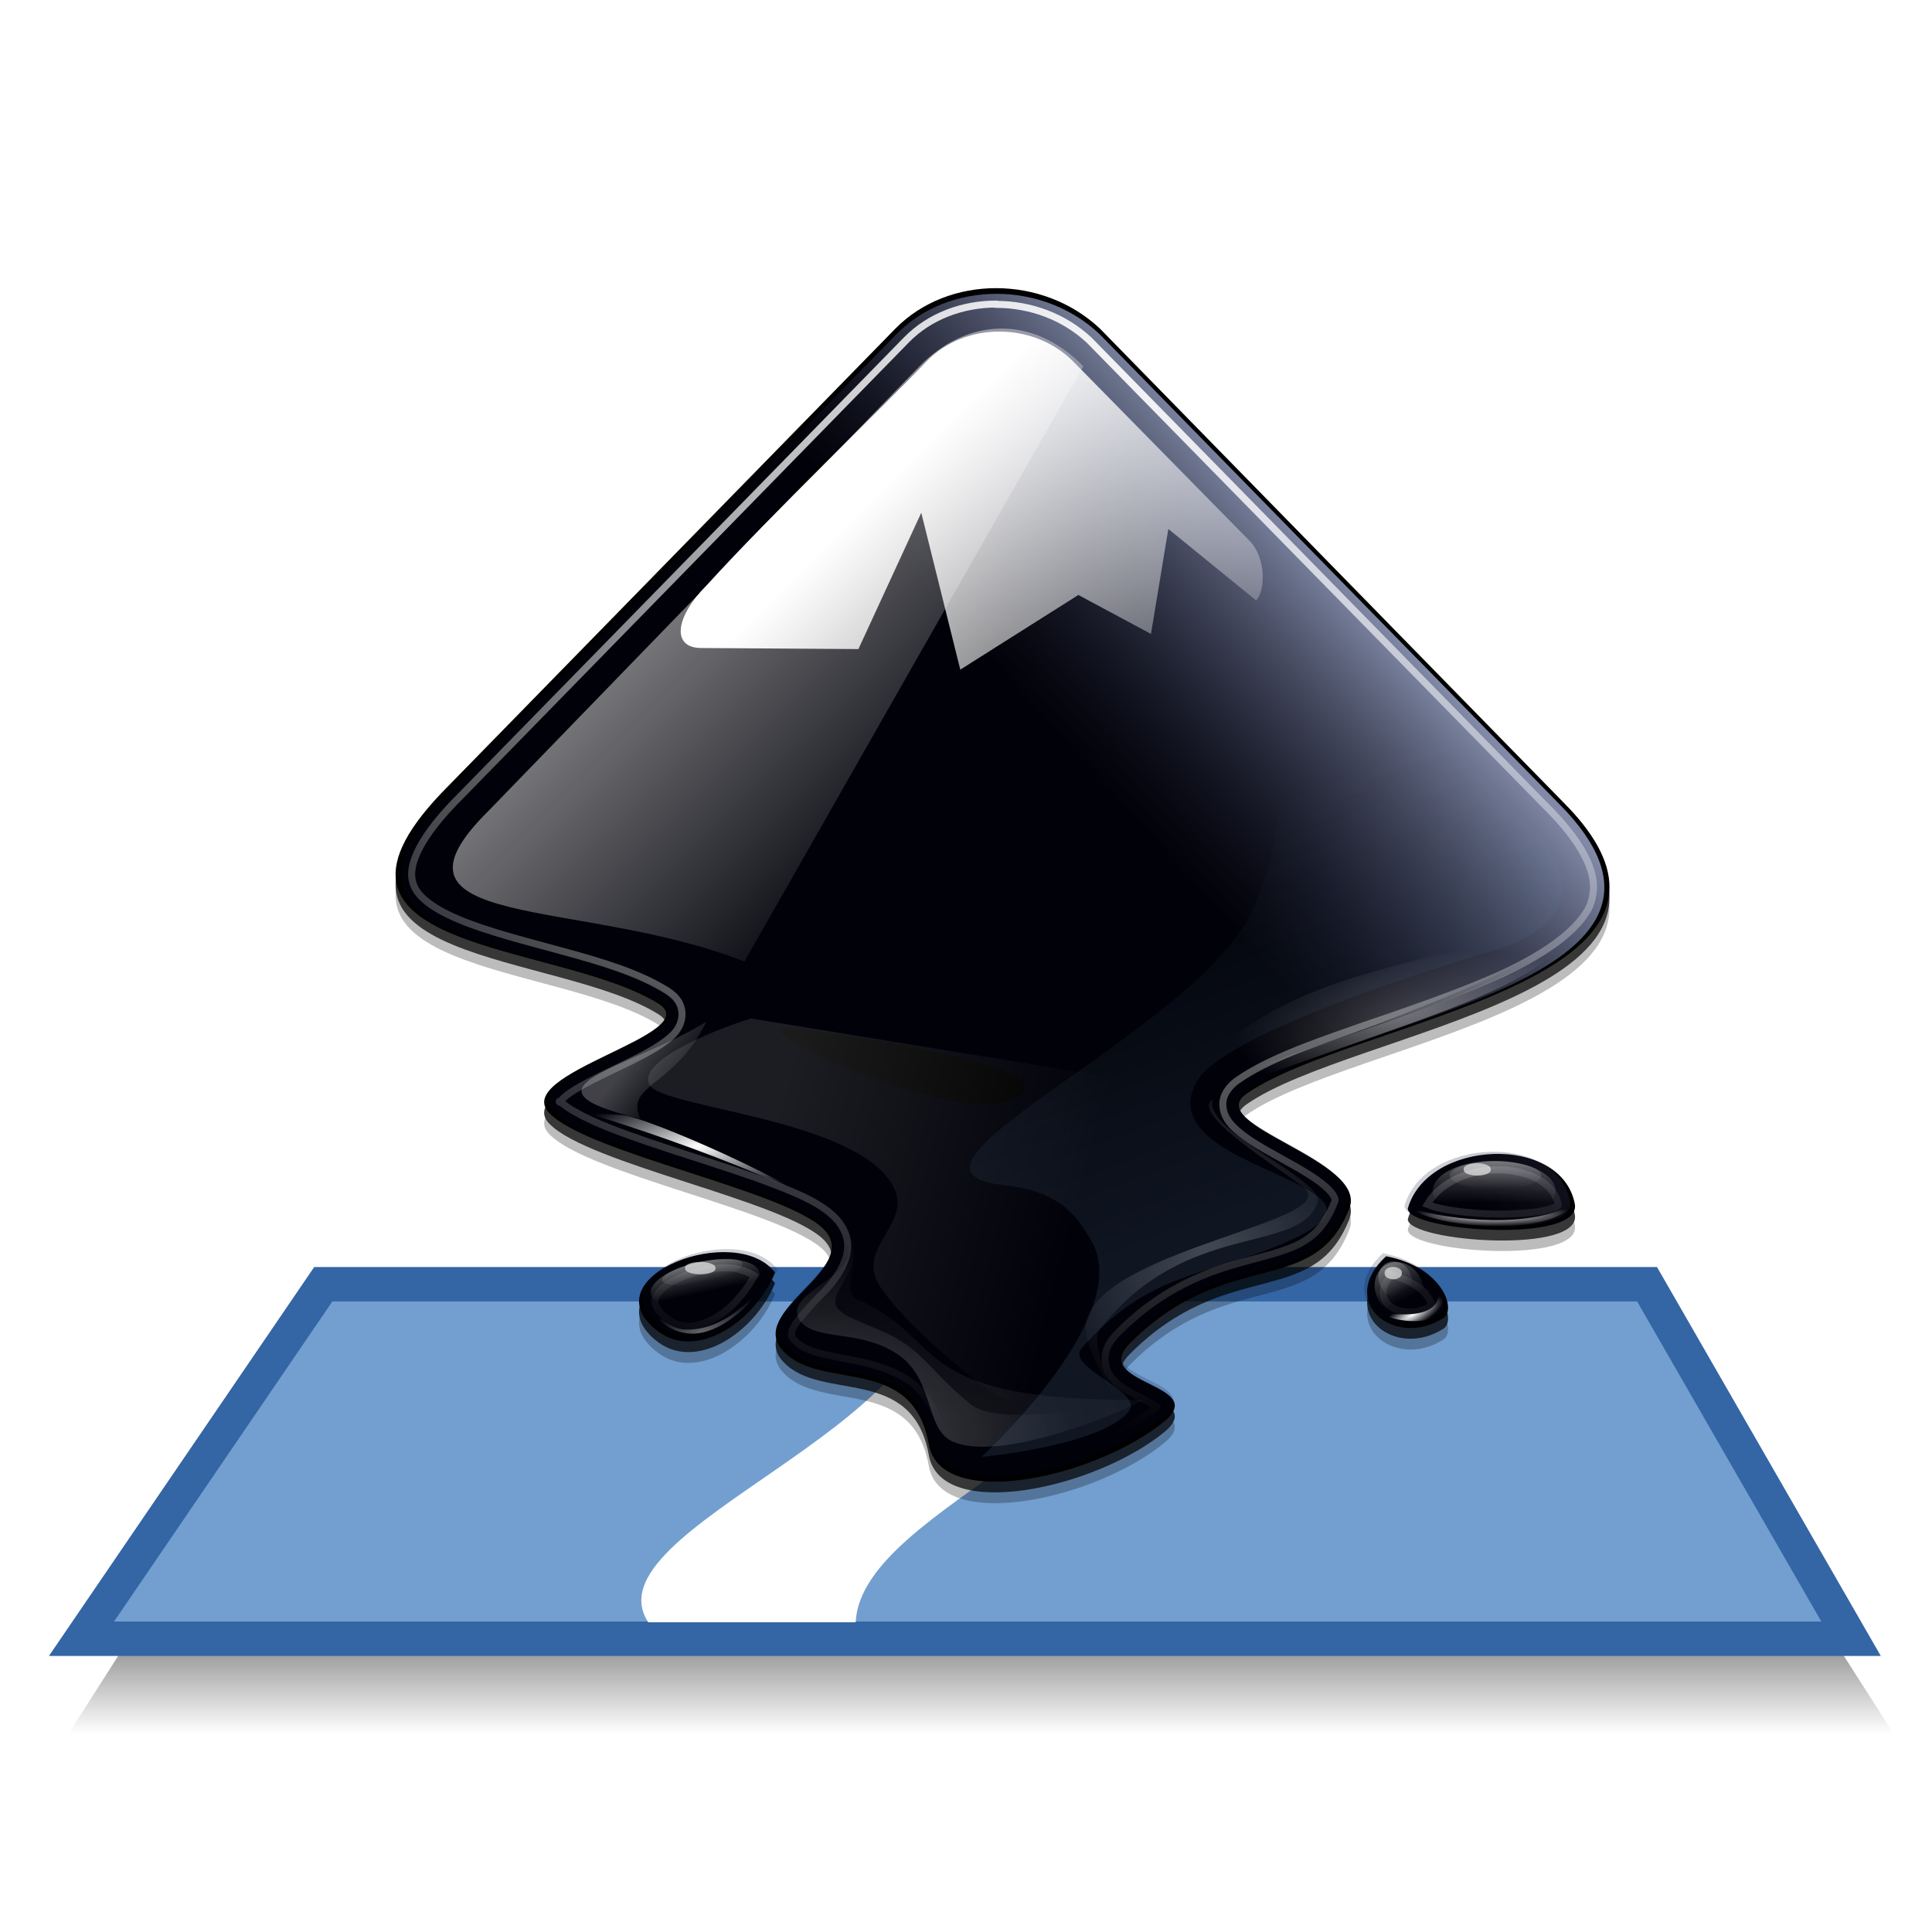 <?xml version="1.0" encoding="UTF-8" standalone="no"?>
<!-- Created with Inkscape (http://www.inkscape.org/) -->
<svg xmlns:dc="http://purl.org/dc/elements/1.1/" xmlns:cc="http://creativecommons.org/ns#" xmlns:rdf="http://www.w3.org/1999/02/22-rdf-syntax-ns#" xmlns:svg="http://www.w3.org/2000/svg" xmlns="http://www.w3.org/2000/svg" xmlns:xlink="http://www.w3.org/1999/xlink" xmlns:sodipodi="http://sodipodi.sourceforge.net/DTD/sodipodi-0.dtd" xmlns:inkscape="http://www.inkscape.org/namespaces/inkscape" width="281.242" height="278.905" id="svg2" sodipodi:version="0.32" inkscape:version="0.91+devel r" version="1.0" sodipodi:docname="inkscape-mirror.svg" inkscape:output_extension="org.inkscape.output.svg.inkscape" style="enable-background:new">
  <defs id="defs4">
    <linearGradient x1="17.55" y1="46" gradientTransform="matrix(11.57,0,0,5.549,-8.29,268.4)" x2="17.55" gradientUnits="userSpaceOnUse" y2="35" id="linearGradient2478-0">
      <stop offset="0" style="stop-opacity:0" id="stop3705-8"/>
      <stop offset=".5" id="stop3711-1"/>
      <stop offset="1" style="stop-opacity:0" id="stop3707-6"/>
    </linearGradient>
    <linearGradient id="linearGradient5733">
      <stop id="stop5735" offset="0" style="stop-color:#ffffff;stop-opacity:1"/>
      <stop id="stop5737" offset="1" style="stop-color:#ffffff;stop-opacity:0"/>
    </linearGradient>
    <clipPath id="clipoutline1">
      <path inkscape:connector-curvature="0" d="M 54.1,12.5 12.9,54.7 C -2.7,70.3 23,69 32.3,74.9 36.6,77.7 18.5,81.3 22.2,85 c 3.6,3.7 21.7,7.1 25.3,10.7 3.6,3.7 -7.3,7.6 -3.7,11.3 3.5,3.7 11.9,0.2 13.4,8.6 1.1,6.2 15.4,3.1 21.8,-2.2 4,-3.4 -6.9,-3.4 -3.3,-7.1 9,-9.1 17,-4.1 20.3,-12.5 1.8,-4.5 -13.6,-7.7 -9.5,-10.6 9.8,-6.9 45.8,-10.4 29.2,-27 L 73,12.5 c -5.3,-5 -14,-5 -18.9,0 z m -9.9,64.7 c 0.9,0 30.8,4 19.3,7.1 -4.4,1.2 -24.6,-7.1 -19.3,-7.1 z m 57.2,16.6 c 0,2.1 16.3,3.3 15.4,-0.5 -1.3,-6.4 -13.6,-5.9 -15.4,0.5 z m -69.5,11.1 c 3.7,3.2 9.3,-0.7 11.1,-5.2 -3.6,-4.7 -16.9,0.3 -11.1,5.2 z m 67.5,-6.7 c -4.6,4.2 0.8,8.6 5.3,5.7 1.2,-0.8 -0.1,-4.7 -5.3,-5.7 z" id="outline1"/>
    </clipPath>
    <linearGradient id="linearGradient5785" gradientUnits="userSpaceOnUse">
      <stop id="stop5787" style="stop-color:#c0cdf9;stop-opacity:1" offset="0"/>
      <stop id="stop5789" style="stop-color:#07092d;stop-opacity:0.288" offset="1"/>
    </linearGradient>
    <linearGradient id="linearGradient10981-3-9">
      <stop id="stop10983-2-0" style="stop-color:#729fcf;stop-opacity:1" offset="0"/>
      <stop id="stop10985-3-7" style="stop-color:#729fcf;stop-opacity:0" offset="1"/>
    </linearGradient>
    <linearGradient x1="82.119" y1="20" x2="60" y2="40" id="linearGradient20622" xlink:href="#linearGradient5785" gradientUnits="userSpaceOnUse"/>
    <filter id="filter6017-3-0-8" style="color-interpolation-filters:sRGB">
      <feGaussianBlur id="feGaussianBlur6019-9-8-2" stdDeviation="0.805" inkscape:collect="always"/>
    </filter>
    <filter id="filter6031-0-9-2" style="color-interpolation-filters:sRGB">
      <feGaussianBlur id="feGaussianBlur6033-8-8-3" stdDeviation="3.49" inkscape:collect="always"/>
    </filter>
    <clipPath id="clipPath9086-1-0-9">
      <use transform="translate(1.0095461e-6,0)" id="use9088-0-7-3" style="opacity:0.25;fill:#ffffff;fill-opacity:1" x="0" y="0" width="400" height="300" xlink:href="#outline1"/>
    </clipPath>
    <filter id="filter8490-0-2-5" style="color-interpolation-filters:sRGB">
      <feGaussianBlur id="feGaussianBlur8492-5-5-9" stdDeviation="2.416" inkscape:collect="always"/>
    </filter>
    <linearGradient x1="33" y1="35" x2="58" y2="60" id="shinySpecular-0-8-9" xlink:href="#linearGradient5733" gradientUnits="userSpaceOnUse" gradientTransform="matrix(1.009,0,0,1.009,-0.389,-0.383)"/>
    <linearGradient x1="60" y1="20" x2="90" y2="50" id="IcecapTip-0-7-8" xlink:href="#linearGradient5733" gradientUnits="userSpaceOnUse"/>
    <radialGradient cx="116.31" cy="250.897" r="30.6" fx="116.31" fy="250.897" id="radialGradient9177-1-8-3" xlink:href="#linearGradient5733" gradientUnits="userSpaceOnUse" gradientTransform="matrix(1.57,0,0,1.051,-75.5,-22.1)"/>
    <radialGradient cx="132.444" cy="251.994" r="30.6" fx="132.444" fy="251.994" id="radialGradient8574-0-5-5" xlink:href="#linearGradient5733" gradientUnits="userSpaceOnUse" gradientTransform="matrix(2.003,0,0,1.341,-132.9,-95.17)"/>
    <filter height="1.228" y="-0.114" width="1.156" x="-0.078" id="filter8732-3-6-1" style="color-interpolation-filters:sRGB">
      <feGaussianBlur id="feGaussianBlur8734-5-7-4" stdDeviation="1.958" inkscape:collect="always"/>
    </filter>
    <radialGradient cx="210.25" cy="168.5" r="34.25" fx="210.25" fy="168.5" id="radialGradient8744-9-0-2" xlink:href="#linearGradient5733" gradientUnits="userSpaceOnUse" gradientTransform="matrix(1,0,0,0.423,0,97.16)"/>
    <radialGradient cx="217.5" cy="182.082" r="34.25" fx="217.5" fy="182.082" id="radialGradient8768-6-9-4" xlink:href="#linearGradient5733" gradientUnits="userSpaceOnUse" gradientTransform="matrix(1,0,0,0.423,0,97.16)"/>
    <filter height="1.351" y="-0.175" width="1.149" x="-0.074" id="filter8764-9-5-2" style="color-interpolation-filters:sRGB">
      <feGaussianBlur id="feGaussianBlur8766-2-0-5" stdDeviation="2.12" inkscape:collect="always"/>
    </filter>
    <linearGradient x1="231.625" y1="195.188" x2="231.75" y2="201.5" id="linearGradient8912-9-6-6" xlink:href="#linearGradient5733" gradientUnits="userSpaceOnUse"/>
    <linearGradient x1="231.376" y1="195.621" x2="231.376" y2="200.071" id="linearGradient8910-3-3-0" xlink:href="#linearGradient5733" gradientUnits="userSpaceOnUse"/>
    <filter height="1.556" y="-0.278" width="1.171" x="-0.085" id="filter8906-3-7-0" style="color-interpolation-filters:sRGB">
      <feGaussianBlur id="feGaussianBlur8908-7-7-3" stdDeviation="0.565" inkscape:collect="always"/>
    </filter>
    <radialGradient cx="228.219" cy="204.832" r="14.094" fx="228.219" fy="204.832" id="radialGradient8922-9-9-1" xlink:href="#linearGradient5733" gradientUnits="userSpaceOnUse" gradientTransform="matrix(1,0,0,0.148,0,174.6)"/>
    <filter height="1.946" y="-0.473" width="1.14" x="-0.07" id="filter8980-1-3-2" style="color-interpolation-filters:sRGB">
      <feGaussianBlur id="feGaussianBlur8982-9-3-6" stdDeviation="0.821" inkscape:collect="always"/>
    </filter>
    <radialGradient cx="228.219" cy="204.832" r="14.094" fx="228.219" fy="204.832" id="radialGradient8994-0-1-1" xlink:href="#linearGradient5733" gradientUnits="userSpaceOnUse" gradientTransform="matrix(1,0,0,0.148,0,174.6)"/>
    <radialGradient cx="89.875" cy="187.869" r="22.75" fx="89.875" fy="187.869" id="radialGradient9004-6-2-3" xlink:href="#linearGradient5733" gradientUnits="userSpaceOnUse" gradientTransform="matrix(1,0,0,0.407,0,115.8)"/>
    <radialGradient cx="90.281" cy="230.836" r="10.469" fx="90.281" fy="230.836" id="radialGradient9046-1-8-3" xlink:href="#linearGradient5733" gradientUnits="userSpaceOnUse" gradientTransform="matrix(1.185,-0.328,0.123,0.443,-45.07,152.9)"/>
    <filter height="1.331" y="-0.166" width="1.152" x="-0.076" id="filter9068-2-5-3" style="color-interpolation-filters:sRGB">
      <feGaussianBlur id="feGaussianBlur9070-7-1-7" stdDeviation="0.665" inkscape:collect="always"/>
    </filter>
    <radialGradient cx="68.4" cy="21.226" r="54.783" fx="68.4" fy="21.226" id="radialGradient11553-3-7-6" xlink:href="#linearGradient5733" gradientUnits="userSpaceOnUse" gradientTransform="matrix(1.722,0,0,1.695,-49.4,-14.08)"/>
    <filter id="filter9298-4-7-0" style="color-interpolation-filters:sRGB">
      <feGaussianBlur id="feGaussianBlur9300-4-6-8" stdDeviation="0.326" inkscape:collect="always"/>
    </filter>
    <linearGradient x1="95.5" y1="208.164" x2="153.5" y2="223.5" id="linearGradient5905-4-8-5" xlink:href="#linearGradient5733" gradientUnits="userSpaceOnUse"/>
    <filter height="1.245" y="-0.122" width="1.165" x="-0.083" id="filter5983-8-2-7" style="color-interpolation-filters:sRGB">
      <feGaussianBlur id="feGaussianBlur5985-3-9-7" stdDeviation="3.687" inkscape:collect="always"/>
    </filter>
    <radialGradient cx="181.227" cy="214.551" r="22.466" fx="181.227" fy="214.551" id="radialGradient5811-3-3-7" xlink:href="#linearGradient5733" gradientUnits="userSpaceOnUse" gradientTransform="matrix(1.352,0,0,1.718,-63.71,-154)"/>
    <filter id="filter5845-5-0-8" style="color-interpolation-filters:sRGB">
      <feGaussianBlur id="feGaussianBlur5847-5-8-6" stdDeviation="1.241" inkscape:collect="always"/>
    </filter>
    <linearGradient x1="73.712" y1="180.476" x2="82.754" y2="187.66" id="linearGradient5822-7-2-3" xlink:href="#linearGradient5733" gradientUnits="userSpaceOnUse" gradientTransform="matrix(0.493,0,0,0.493,-6,-9.723)"/>
    <linearGradient x1="180.813" y1="217.5" x2="153.7" y2="144.5" id="linearGradient1539-7-2" xlink:href="#linearGradient10981-3-9" gradientUnits="userSpaceOnUse" gradientTransform="translate(-130.2,-83.35)"/>
    <filter id="filter10997-7-2-1-4" style="color-interpolation-filters:sRGB">
      <feGaussianBlur id="feGaussianBlur10999-0-7-7-6" stdDeviation="2.77" inkscape:collect="always"/>
    </filter>
    <linearGradient inkscape:collect="always" xlink:href="#linearGradient5733" id="linearGradient5597" gradientUnits="userSpaceOnUse" x1="231.625" y1="195.188" x2="231.75" y2="201.5"/>
    <linearGradient inkscape:collect="always" xlink:href="#linearGradient5733" id="linearGradient5599" gradientUnits="userSpaceOnUse" x1="231.376" y1="195.621" x2="231.376" y2="200.071"/>
    <linearGradient inkscape:collect="always" xlink:href="#linearGradient5733" id="linearGradient5601" gradientUnits="userSpaceOnUse" x1="231.625" y1="195.188" x2="231.75" y2="201.5"/>
    <linearGradient inkscape:collect="always" xlink:href="#linearGradient5733" id="linearGradient5603" gradientUnits="userSpaceOnUse" x1="231.376" y1="195.621" x2="231.376" y2="200.071"/>
  </defs>
  <sodipodi:namedview id="base" pagecolor="#ffffff" bordercolor="#666666" borderopacity="1.0" gridtolerance="10000" guidetolerance="10" objecttolerance="10" inkscape:pageopacity="0.0" inkscape:pageshadow="2" inkscape:zoom="1" inkscape:cx="80.88" inkscape:cy="124.8" inkscape:document-units="px" inkscape:current-layer="layer7" showgrid="false" inkscape:window-width="1375" inkscape:window-height="876" inkscape:window-x="1431" inkscape:window-y="24" showguides="true" inkscape:guide-bbox="true" inkscape:window-maximized="1" fit-margin-top="0" fit-margin-left="0" fit-margin-right="0" fit-margin-bottom="0"/>
  <g inkscape:groupmode="layer" id="layer6" inkscape:label="bgr" transform="translate(-120.539,-271.276)"/>
  <g inkscape:label="logo" inkscape:groupmode="layer" id="layer1" transform="translate(-120.539,-271.276)"/>
  <g inkscape:groupmode="layer" id="layer5" inkscape:label="draw" transform="translate(-120.539,-271.276)"/>
  <g inkscape:groupmode="layer" id="layer7" inkscape:label="draw2" transform="translate(-120.539,-271.276)">
    <path style="fill:url(#linearGradient2478-0)" d="m 169.4,462.7 187.9,0 39,61.1 -265.9,0 z" id="rect2486-5" inkscape:connector-curvature="0" sodipodi:nodetypes="ccccc"/>
    <path style="fill:#729fcf;fill-rule:evenodd;stroke:#3465a4;stroke-width:5.004" d="m 167.6,458.2 -35.2,51.6 257.6,0 -29.7,-51.6 z" id="path4825" inkscape:connector-curvature="0" sodipodi:nodetypes="ccccc"/>
    <path style="fill:#ffffff;fill-rule:evenodd;stroke-width:1px" d="m 256.3,456.8 c 3,22 -50.3,37 -41.4,50.6 l 30.2,0 c 0.8,-17.2 47.5,-29 38.7,-50.3 z" id="path4841" inkscape:connector-curvature="0" sodipodi:nodetypes="ccccc"/>
    <g id="g4465" transform="matrix(0.054,0,0,0.055,-30.83,380.5)" style="fill:#4d4d4d"/>
    <g style="enable-background:new" id="g5557" transform="matrix(0.754,0,0,0.753,160.4,297.4)">
      <g transform="translate(-120.5,-271.3)" inkscape:label="bgr" id="layer6-6"/>
      <g transform="translate(-120.5,-271.3)" id="layer1-0" inkscape:label="logo"/>
      <g transform="translate(-120.5,-271.3)" inkscape:label="draw" id="layer5-8"/>
      <g transform="translate(-120.5,-271.3)" inkscape:label="draw2" id="layer7-3">
        <g transform="matrix(2.092,0,0,2.092,127.3,274)" id="g9139" style="enable-background:new">
          <g transform="translate(0,0.488)" id="g6035" style="opacity:0.783">
            <path inkscape:connector-curvature="0" d="m 54.1,12.99 -41.2,42.2 c -15.6,15.6 10.1,14.3 19.4,20.2 4.3,2.8 -13.8,6.4 -10.1,10.1 3.6,3.7 21.7,7.1 25.3,10.7 3.6,3.7 -7.3,7.61 -3.7,11.31 3.5,3.7 11.9,0.2 13.4,8.6 1.1,6.2 15.4,3.1 21.8,-2.2 4,-3.4 -6.9,-3.4 -3.3,-7.1 9,-9.11 17,-4.1 20.3,-12.51 1.8,-4.5 -13.6,-7.7 -9.5,-10.6 9.8,-6.9 45.8,-10.4 29.2,-27 L 73,12.99 c -5.3,-5.002 -14,-5.002 -18.9,0 z m 47.3,81.3 c 0,2.1 16.3,3.3 15.4,-0.5 -1.3,-6.4 -13.6,-5.9 -15.4,0.5 z M 31.9,105.4 c 3.7,3.2 9.3,-0.7 11.1,-5.2 -3.6,-4.71 -16.9,0.3 -11.1,5.2 z m 67.5,-6.71 c -4.6,4.21 0.8,8.61 5.3,5.71 1.2,-0.8 -0.1,-4.71 -5.3,-5.71 z" id="path5987" style="fill:#000000;filter:url(#filter6017-3-0-8)"/>
            <path inkscape:connector-curvature="0" d="m 54.1,13.96 -41.2,42.2 c -15.6,15.6 10.1,14.3 19.4,20.2 4.3,2.8 -13.8,6.4 -10.1,10.1 3.6,3.7 21.7,7.1 25.3,10.7 3.6,3.74 -7.3,7.64 -3.7,11.34 3.5,3.7 11.9,0.2 13.4,8.6 1.1,6.2 15.4,3.1 21.8,-2.2 4,-3.4 -6.9,-3.4 -3.3,-7.1 9,-9.14 17,-4.1 20.3,-12.54 1.8,-4.5 -13.6,-7.7 -9.5,-10.6 9.8,-6.9 45.8,-10.4 29.2,-27 L 73,13.96 c -5.3,-4.995 -14,-4.995 -18.9,0 z m 47.3,81.3 c 0,2.1 16.3,3.3 15.4,-0.5 -1.3,-6.4 -13.6,-5.9 -15.4,0.5 z M 31.9,106.4 c 3.7,3.2 9.3,-0.7 11.1,-5.2 -3.6,-4.74 -16.9,0.3 -11.1,5.2 z m 67.5,-6.74 c -4.6,4.24 0.8,8.64 5.3,5.74 1.2,-0.8 -0.1,-4.7 -5.3,-5.74 z" id="path6021" style="opacity:0.576;fill:#000000;filter:url(#filter6031-0-9-2)"/>
          </g>
          <path inkscape:connector-curvature="0" d="M 54.1,12.5 12.9,54.7 C -2.7,70.3 23,69 32.3,74.9 36.6,77.7 18.5,81.3 22.2,85 c 3.6,3.7 21.7,7.1 25.3,10.7 3.6,3.7 -7.3,7.6 -3.7,11.3 3.5,3.7 11.9,0.2 13.4,8.6 1.1,6.2 15.4,3.1 21.8,-2.2 4,-3.4 -6.9,-3.4 -3.3,-7.1 9,-9.1 17,-4.1 20.3,-12.5 1.8,-4.5 -13.6,-7.7 -9.5,-10.6 9.8,-6.9 45.8,-10.4 29.2,-27 L 73,12.5 c -5.3,-5 -14,-5 -18.9,0 z m 47.3,81.3 c 0,2.1 16.3,3.3 15.4,-0.5 -1.3,-6.4 -13.6,-5.9 -15.4,0.5 z m -69.5,11.1 c 3.7,3.2 9.3,-0.7 11.1,-5.2 -3.6,-4.7 -16.9,0.3 -11.1,5.2 z m 67.5,-6.7 c -4.6,4.2 0.8,8.6 5.3,5.7 1.2,-0.8 -0.1,-4.7 -5.3,-5.7 z" id="use7631" style="fill:#000000"/>
          <path inkscape:connector-curvature="0" d="M 54.1,12.5 12.9,54.7 C -2.7,70.3 23,69 32.3,74.9 36.6,77.7 18.5,81.3 22.2,85 c 3.6,3.7 21.7,7.1 25.3,10.7 3.6,3.7 -7.3,7.6 -3.7,11.3 3.5,3.7 11.9,0.2 13.4,8.6 1.1,6.2 15.4,3.1 21.8,-2.2 4,-3.4 -6.9,-3.4 -3.3,-7.1 9,-9.1 17,-4.1 20.3,-12.5 1.8,-4.5 -13.6,-7.7 -9.5,-10.6 9.8,-6.9 45.8,-10.4 29.2,-27 L 73,12.5 c -5.3,-5 -14,-5 -18.9,0 z m 47.3,81.3 c 0,2.1 16.3,3.3 15.4,-0.5 -1.3,-6.4 -13.6,-5.9 -15.4,0.5 z m -69.5,11.1 c 3.7,3.2 9.3,-0.7 11.1,-5.2 -3.6,-4.7 -16.9,0.3 -11.1,5.2 z m 67.5,-6.7 c -4.6,4.2 0.8,8.6 5.3,5.7 1.2,-0.8 -0.1,-4.7 -5.3,-5.7 z" id="use7639" style="fill:none"/>
          <use transform="matrix(0.991,0,0,0.991,0.605,0.604)" clip-path="url(#clipPath9086-1-0-9)" id="use7641" style="opacity:0.67;fill:url(#linearGradient20622);filter:url(#filter8490-0-2-5)" x="0" y="0" width="400" height="300" xlink:href="#outline1"/>
          <path inkscape:connector-curvature="0" d="m 16.57,57.04 c -11.207,11.1 8.47,7.97 23.61,13.93 l 31.28,-55 c -4.74,-4.85 -10.79,-4.44 -15.13,0 L 16.57,57.04 Z" id="path7643" style="opacity:0.505;fill:url(#shinySpecular-0-8-9)"/>
          <path inkscape:connector-curvature="0" d="m 70.5,15.5 16.3,16.6 c 1.5,1.5 1.5,4.6 0.6,5.5 L 79.3,31 77.7,40.7 71,37.1 60.1,44 56.5,29.5 50.7,42.1 36.2,42 c -2.8,0 -2.4,-2.9 0.5,-5.8 5.7,-6.3 16.8,-17 20.3,-20.7 3.6,-3.7 9.9,-3.6 13.5,0 z" id="icecap" style="fill:url(#IcecapTip-0-7-8)"/>
          <path inkscape:connector-curvature="0" d="m 113,203.5 c 0,0 3.3,5.1 3,7.5 -0.7,4.7 -10.8,7.1 -8.6,11.3 2.3,4.1 10.3,1.7 17,6.1 6.7,4.3 4.9,13.1 9.7,15.3 9.5,4.3 34.4,-7.4 33.2,-7.2 -1.3,0.3 -24.6,5.1 -29.9,0.8 -6,-4.8 -7.7,-8.2 -12.1,-11 -4.1,-2.7 -9.9,-3.8 -11.3,-6 -1.3,-2.2 2.7,-5.1 3,-9.3 0.2,-2.5 -4,-7.5 -4,-7.5 z" transform="matrix(0.53,0,0,0.53,-11.72,-13.86)" id="path8566" style="opacity:0.217;fill:url(#radialGradient9177-1-8-3);fill-rule:evenodd"/>
          <path inkscape:connector-curvature="0" d="m 113,203.5 c 0,0 3.3,5.1 3,7.5 -0.7,4.7 -10.8,7.1 -8.6,11.3 2.3,4.1 10.3,1.7 17,6.1 6.7,4.3 4.9,13.1 9.7,15.3 9.5,4.3 34.4,-7.4 33.2,-7.2 -41.4,0.2 -33.7,-10.5 -49.6,-17.5 -2.3,-1 -1,-3.8 -0.7,-8 0.2,-2.5 -4,-7.5 -4,-7.5 z" transform="matrix(0.53,0,0,0.53,-11.72,-13.86)" id="path8718" style="opacity:0.276;fill:url(#radialGradient8574-0-5-5);fill-rule:evenodd;filter:url(#filter8732-3-6-1)"/>
          <path inkscape:connector-curvature="0" d="m 183.3,181.8 c 37.1,-13.7 49,-15.6 61.2,-27.8 -14.2,12 -44.1,18.4 -68.5,29 l 7.3,-1.2 z" transform="matrix(0.53,0,0,0.53,-11.72,-13.86)" id="path8736" style="opacity:0.453;fill:url(#radialGradient8744-9-0-2);fill-rule:evenodd"/>
          <path inkscape:connector-curvature="0" d="m 183.3,181.8 c 61.1,-21.7 50.7,-21.6 61.2,-27.8 -19.4,7.4 -55.7,8.2 -68.5,29 l 7.3,-1.2 z" transform="matrix(0.53,0,0,0.53,-11.72,-14.79)" id="path8746" style="opacity:0.512;fill:url(#radialGradient8768-6-9-4);fill-rule:evenodd;filter:url(#filter8764-9-5-2)"/>
          <path inkscape:connector-curvature="0" d="m 237.9,199.1 a 7.95,2.442 0 1 1 -15.9,0 7.95,2.442 0 1 1 15.9,0 z" transform="matrix(0.53,0,0,0.53,-12.38,-14.79)" id="path8864" style="opacity:0.286;fill:url(#linearGradient5597)"/>
          <path inkscape:connector-curvature="0" d="m 237.9,199.1 a 7.95,2.442 0 1 1 -15.9,0 7.95,2.442 0 1 1 15.9,0 z" transform="matrix(0.713,0,0,1.141,-54.58,-135)" id="path8874" style="opacity:0.621;fill:url(#linearGradient5599);filter:url(#filter8906-3-7-0)"/>
          <path inkscape:connector-curvature="0" d="m 214.1,203.8 c 3.8,3.4 24.8,5.2 28.2,-1 -6.7,4.7 -21.7,3.1 -28.2,1 z" transform="matrix(0.53,0,0,0.53,-11.72,-14.24)" id="path8914" style="fill:url(#radialGradient8922-9-9-1);fill-rule:evenodd;filter:url(#filter8980-1-3-2)"/>
          <path inkscape:connector-curvature="0" d="m 236.4,199.1 a 6.508,3.082 0 1 1 -13,0 6.508,3.082 0 1 1 13,0 z" transform="matrix(0.204,-0.104,0.239,0.472,5.755,30.29)" id="path8984" style="opacity:0.286;fill:url(#linearGradient5601)"/>
          <path inkscape:connector-curvature="0" d="m 237,199.1 a 7.056,2.14 0 1 1 -14.1,0 7.056,2.14 0 1 1 14.1,0 z" transform="matrix(0.275,-0.139,0.516,1.017,-65.35,-69.3)" id="path8986" style="opacity:0.621;fill:url(#linearGradient5603);filter:url(#filter8906-3-7-0)"/>
          <path inkscape:connector-curvature="0" d="m 217.1,201.9 c 3.7,3.5 26.9,9 25.2,0.9 -3.3,5.3 -18.8,1.2 -25.2,-0.9 z" transform="matrix(0.204,-0.104,0.239,0.472,6.26,30.65)" id="path8988" style="fill:url(#radialGradient8994-0-1-1);fill-rule:evenodd;filter:url(#filter8980-1-3-2)"/>
          <path inkscape:connector-curvature="0" d="m 68.25,186 c 0,-0.6 38.85,11.8 45.45,18.5 -5.4,-5.3 -33.11,-17.6 -37.33,-17.7 -4.21,-0.2 -7.62,-0.5 -8.12,-0.8 z" transform="matrix(0.53,0,0,0.53,-11.72,-13.86)" id="path8996" style="fill:url(#radialGradient9004-6-2-3);fill-rule:evenodd"/>
          <g transform="matrix(0.879,-0.193,0.234,0.696,-20.21,36.73)" id="g9018">
            <path inkscape:connector-curvature="0" d="m 237.9,199.1 a 7.95,2.442 0 1 1 -15.9,0 7.95,2.442 0 1 1 15.9,0 z" transform="matrix(0.53,0,0,0.53,-84.42,-4.728)" id="path9006" style="opacity:0.286;fill:url(#linearGradient8912-9-6-6)"/>
            <path inkscape:connector-curvature="0" d="m 237.9,199.1 a 7.95,2.442 0 1 1 -15.9,0 7.95,2.442 0 1 1 15.9,0 z" transform="matrix(0.713,0,0,1.141,-126.6,-124.9)" id="path9008" style="opacity:0.621;fill:url(#linearGradient8910-3-3-0);filter:url(#filter8906-3-7-0)"/>
          </g>
          <path inkscape:connector-curvature="0" d="m 80.5,220.1 c 0,0 2.1,5.6 7.87,5.9 5.84,0.3 12.53,-7 13.03,-9.6 -1,2.2 -6.55,9 -13.78,8.9 -4.09,0 -7.12,-5.2 -7.12,-5.2 z" transform="matrix(0.53,0,0,0.53,-11.62,-14.43)" id="path9038" style="opacity:0.616;fill:url(#radialGradient9046-1-8-3);fill-rule:evenodd;filter:url(#filter9068-2-5-3)"/>
          <path inkscape:connector-curvature="0" d="m 63.41,10.22 c -3.1,0 -6.14,1.12 -8.28,3.31 L 13.94,55.72 c -3.77,3.76 -4.673,6.23 -4.44,7.62 0.116,0.7 0.459,1.31 1.19,1.94 0.73,0.64 1.83,1.26 3.15,1.81 2.65,1.12 6.22,2.01 9.72,2.97 3.5,0.96 6.93,1.98 9.53,3.63 0.4,0.26 0.77,0.57 1.04,1.03 0.26,0.45 0.35,1.05 0.25,1.56 -0.21,1.01 -0.84,1.55 -1.47,2.03 -1.28,0.97 -3.03,1.78 -4.79,2.63 -1.75,0.85 -3.52,1.72 -4.4,2.43 -0.44,0.36 -0.6,0.68 -0.6,0.66 0,0 -0.11,-0.27 0.1,-0.1 0.55,0.57 2.27,1.54 4.47,2.4 2.19,0.87 4.88,1.75 7.59,2.63 2.71,0.88 5.46,1.75 7.78,2.66 2.33,0.9 4.22,1.75 5.47,3 0.62,0.64 1.06,1.43 1.16,2.25 0.1,0.81 -0.13,1.57 -0.44,2.21 -0.62,1.32 -1.62,2.32 -2.53,3.22 -0.91,1 -1.74,1.9 -2.03,2.5 -0.15,0.3 -0.17,0.5 -0.16,0.6 0,0.2 0,0.3 0.31,0.6 1.19,1.3 3.78,1.4 6.71,2.1 1.47,0.4 3,0.9 4.32,2 1.31,1.2 2.3,2.9 2.72,5.2 0.17,1 0.7,1.5 1.96,1.9 1.27,0.4 3.2,0.5 5.32,0.2 4.23,-0.6 9.26,-2.7 12.15,-5.1 0.18,-0.2 0.13,-0.1 0.19,-0.2 -0.19,-0.1 -0.65,-0.4 -1.41,-0.8 -0.89,-0.5 -1.94,-0.9 -2.75,-1.9 -0.4,-0.5 -0.68,-1.3 -0.56,-2.1 0.12,-0.8 0.55,-1.4 1.13,-2 4.74,-4.8 9.42,-6 12.93,-6.93 1.76,-0.47 3.23,-0.89 4.35,-1.6 1.11,-0.7 1.98,-1.66 2.72,-3.53 0.1,-0.2 0.1,-0.26 0,-0.5 -0.1,-0.24 -0.4,-0.62 -0.87,-1.03 -0.94,-0.82 -2.51,-1.7 -4.06,-2.56 -1.55,-0.87 -3.06,-1.67 -4.16,-2.69 -0.55,-0.51 -1.12,-1.15 -1.19,-2.13 -0.1,-0.97 0.58,-1.85 1.32,-2.37 2.74,-1.93 6.89,-3.4 11.4,-4.97 4.54,-1.56 9.34,-3.18 13.34,-5.03 3.9,-1.85 6.8,-3.98 7.8,-6.13 0.4,-1.07 0.5,-2.15 0,-3.56 -0.5,-1.4 -1.6,-3.12 -3.5,-5.09 L 72,13.56 c 0,0 0,0 0,0 -2.36,-2.21 -5.48,-3.31 -8.56,-3.31 z m 45.89,80 c -2.6,0.1 -5,1.3 -6.1,3.19 0.3,0.11 0.6,0.23 1.1,0.34 1.4,0.32 3.3,0.52 5.2,0.56 1.9,0 3.8,-0.11 4.9,-0.44 0.5,-0.14 0.8,-0.28 0.9,-0.37 -0.2,-1.09 -0.9,-1.86 -1.9,-2.44 -1.1,-0.59 -2.6,-0.9 -4.1,-0.84 z m -70.46,9.06 c -2.09,-0.14 -4.71,0.69 -6,1.72 -0.64,0.5 -0.91,1 -0.93,1.3 0,0.3 0.1,0.8 0.93,1.5 1.36,1.2 2.89,1.1 4.63,0.1 1.46,-0.8 2.76,-2.3 3.62,-3.9 -0.58,-0.35 -1.28,-0.65 -2.25,-0.72 z m 61,0.63 c -0.44,0.59 -0.69,1.09 -0.72,1.49 0,0.5 0.11,0.9 0.5,1.3 0.78,0.7 2.38,1 3.98,0.1 0,-0.2 -0.1,-0.5 -0.4,-0.9 -0.4,-0.7 -1.6,-1.5 -3.36,-1.99 z" id="87235" style="fill:none;stroke:url(#radialGradient11553-3-7-6);stroke-width:0.648;filter:url(#filter9298-4-7-0)"/>
          <path inkscape:connector-curvature="0" d="m 95.5,172 c -5.09,1.5 -21.59,7.7 -19.25,12.5 2.24,4.6 40.65,6.4 46.45,20 2.6,5.9 -5.8,10.4 -3.7,16.5 1.6,4.7 14.4,16.5 22.5,22.1 6.3,4.3 14.6,-3.6 11.3,-10.1 -5.4,-10.4 18.4,-23.2 29.2,-29 6.3,-3.4 -13,-20 -13,-20 0,0 -73.5,-12 -73.5,-12 z" transform="matrix(0.488,0,0,0.488,-5.81,-7.704)" id="path5897" style="opacity:0.325;fill:url(#linearGradient5905-4-8-5);fill-rule:evenodd;filter:url(#filter5983-8-2-7)"/>
          <path inkscape:connector-curvature="0" d="m 182.8,187.3 c -1.8,6.4 21.6,15.2 19.8,19.7 -3.8,9.8 -25,3.1 -41.1,23.8 -2.3,2.9 3.3,13.5 2.5,12.2 -0.7,-1.2 -6.5,-10 -5,-14.2 4.6,-13.5 49,-18.5 40.9,-24.9 -4.7,-3.7 -21.5,-13.9 -17.1,-16.6 z" transform="matrix(0.488,0,0,0.488,-5.81,-7.704)" id="path5803" style="opacity:0.478;fill:url(#radialGradient5811-3-3-7);fill-rule:evenodd;filter:url(#filter5845-5-0-8)"/>
          <path inkscape:connector-curvature="0" d="m 236.5,201.2 a 2.563,1.062 0 1 1 -5.1,0 2.563,1.062 0 1 1 5.1,0 z" transform="matrix(0.488,0,0,0.488,-6.36,-8.009)" id="path6041" style="opacity:0.586;fill:#ffffff"/>
          <path inkscape:connector-curvature="0" d="m 236.5,201.2 a 2.563,1.062 0 1 1 -5.1,0 2.563,1.062 0 1 1 5.1,0 z" transform="matrix(0.31,0,0,0.488,27.53,1.574)" id="path6043" style="opacity:0.586;fill:#ffffff"/>
          <path inkscape:connector-curvature="0" d="m 236.5,201.2 a 2.563,1.062 0 1 1 -5.1,0 2.563,1.062 0 1 1 5.1,0 z" transform="matrix(0.548,0,0,0.488,-92.1,1.116)" id="path6045" style="opacity:0.586;fill:#ffffff"/>
          <path inkscape:connector-curvature="0" d="m 36.67,76.53 c -7.15,4.42 -18.27,6.03 -6.1,8.97 -1.45,-3.23 3.14,-2.87 6.1,-8.97 z" id="path5049" style="opacity:0.251;fill:url(#linearGradient5822-7-2-3);stroke-width:2.048"/>
          <path inkscape:connector-curvature="0" d="m 8.834,171.6 c 0,0 22.596,-2.1 27.816,-8.6 3.06,-3.8 -12.15,-8.3 -8.87,-12 12.35,-14.1 22.73,-13.5 37.05,-19.4 14.32,-5.8 9.04,-8.7 4.41,-11.3 -7.93,-4.4 -25.59,-9.1 -19.75,-19.7 5.88,-10.52 57.31,-25.2 57.31,-25.2 15.6,-5.33 13.7,-14.97 6,-23 L 66.83,6.647 c 0,0 2.29,43.393 -7,62.003 -11.47,23 -72.54,48.65 -47,51.45 9,1 13.32,4.1 17,11 7.58,14.3 -20.996,40.5 -20.996,40.5 z" transform="matrix(0.488,0,0,0.488,57.75,33)" id="path10207" style="color:#000000;opacity:0.363;fill:url(#linearGradient1539-7-2);stroke-width:2;filter:url(#filter10997-7-2-1-4)"/>
        </g>
      </g>
      <g transform="translate(-120.5,-271.3)" inkscape:label="zobrati" id="layer3-6"/>
      <g transform="translate(-120.5,-271.3)" inkscape:label="texts" id="layer2-3"/>
    </g>
  </g>
  <g inkscape:groupmode="layer" id="layer3" inkscape:label="zobrati" transform="translate(-120.539,-271.276)"/>
  <g inkscape:groupmode="layer" id="layer2" inkscape:label="texts" transform="translate(-120.539,-271.276)"/>
  <style id="style26" type="text/css"/>
  <style type="text/css" id="style26-4"/>
</svg>